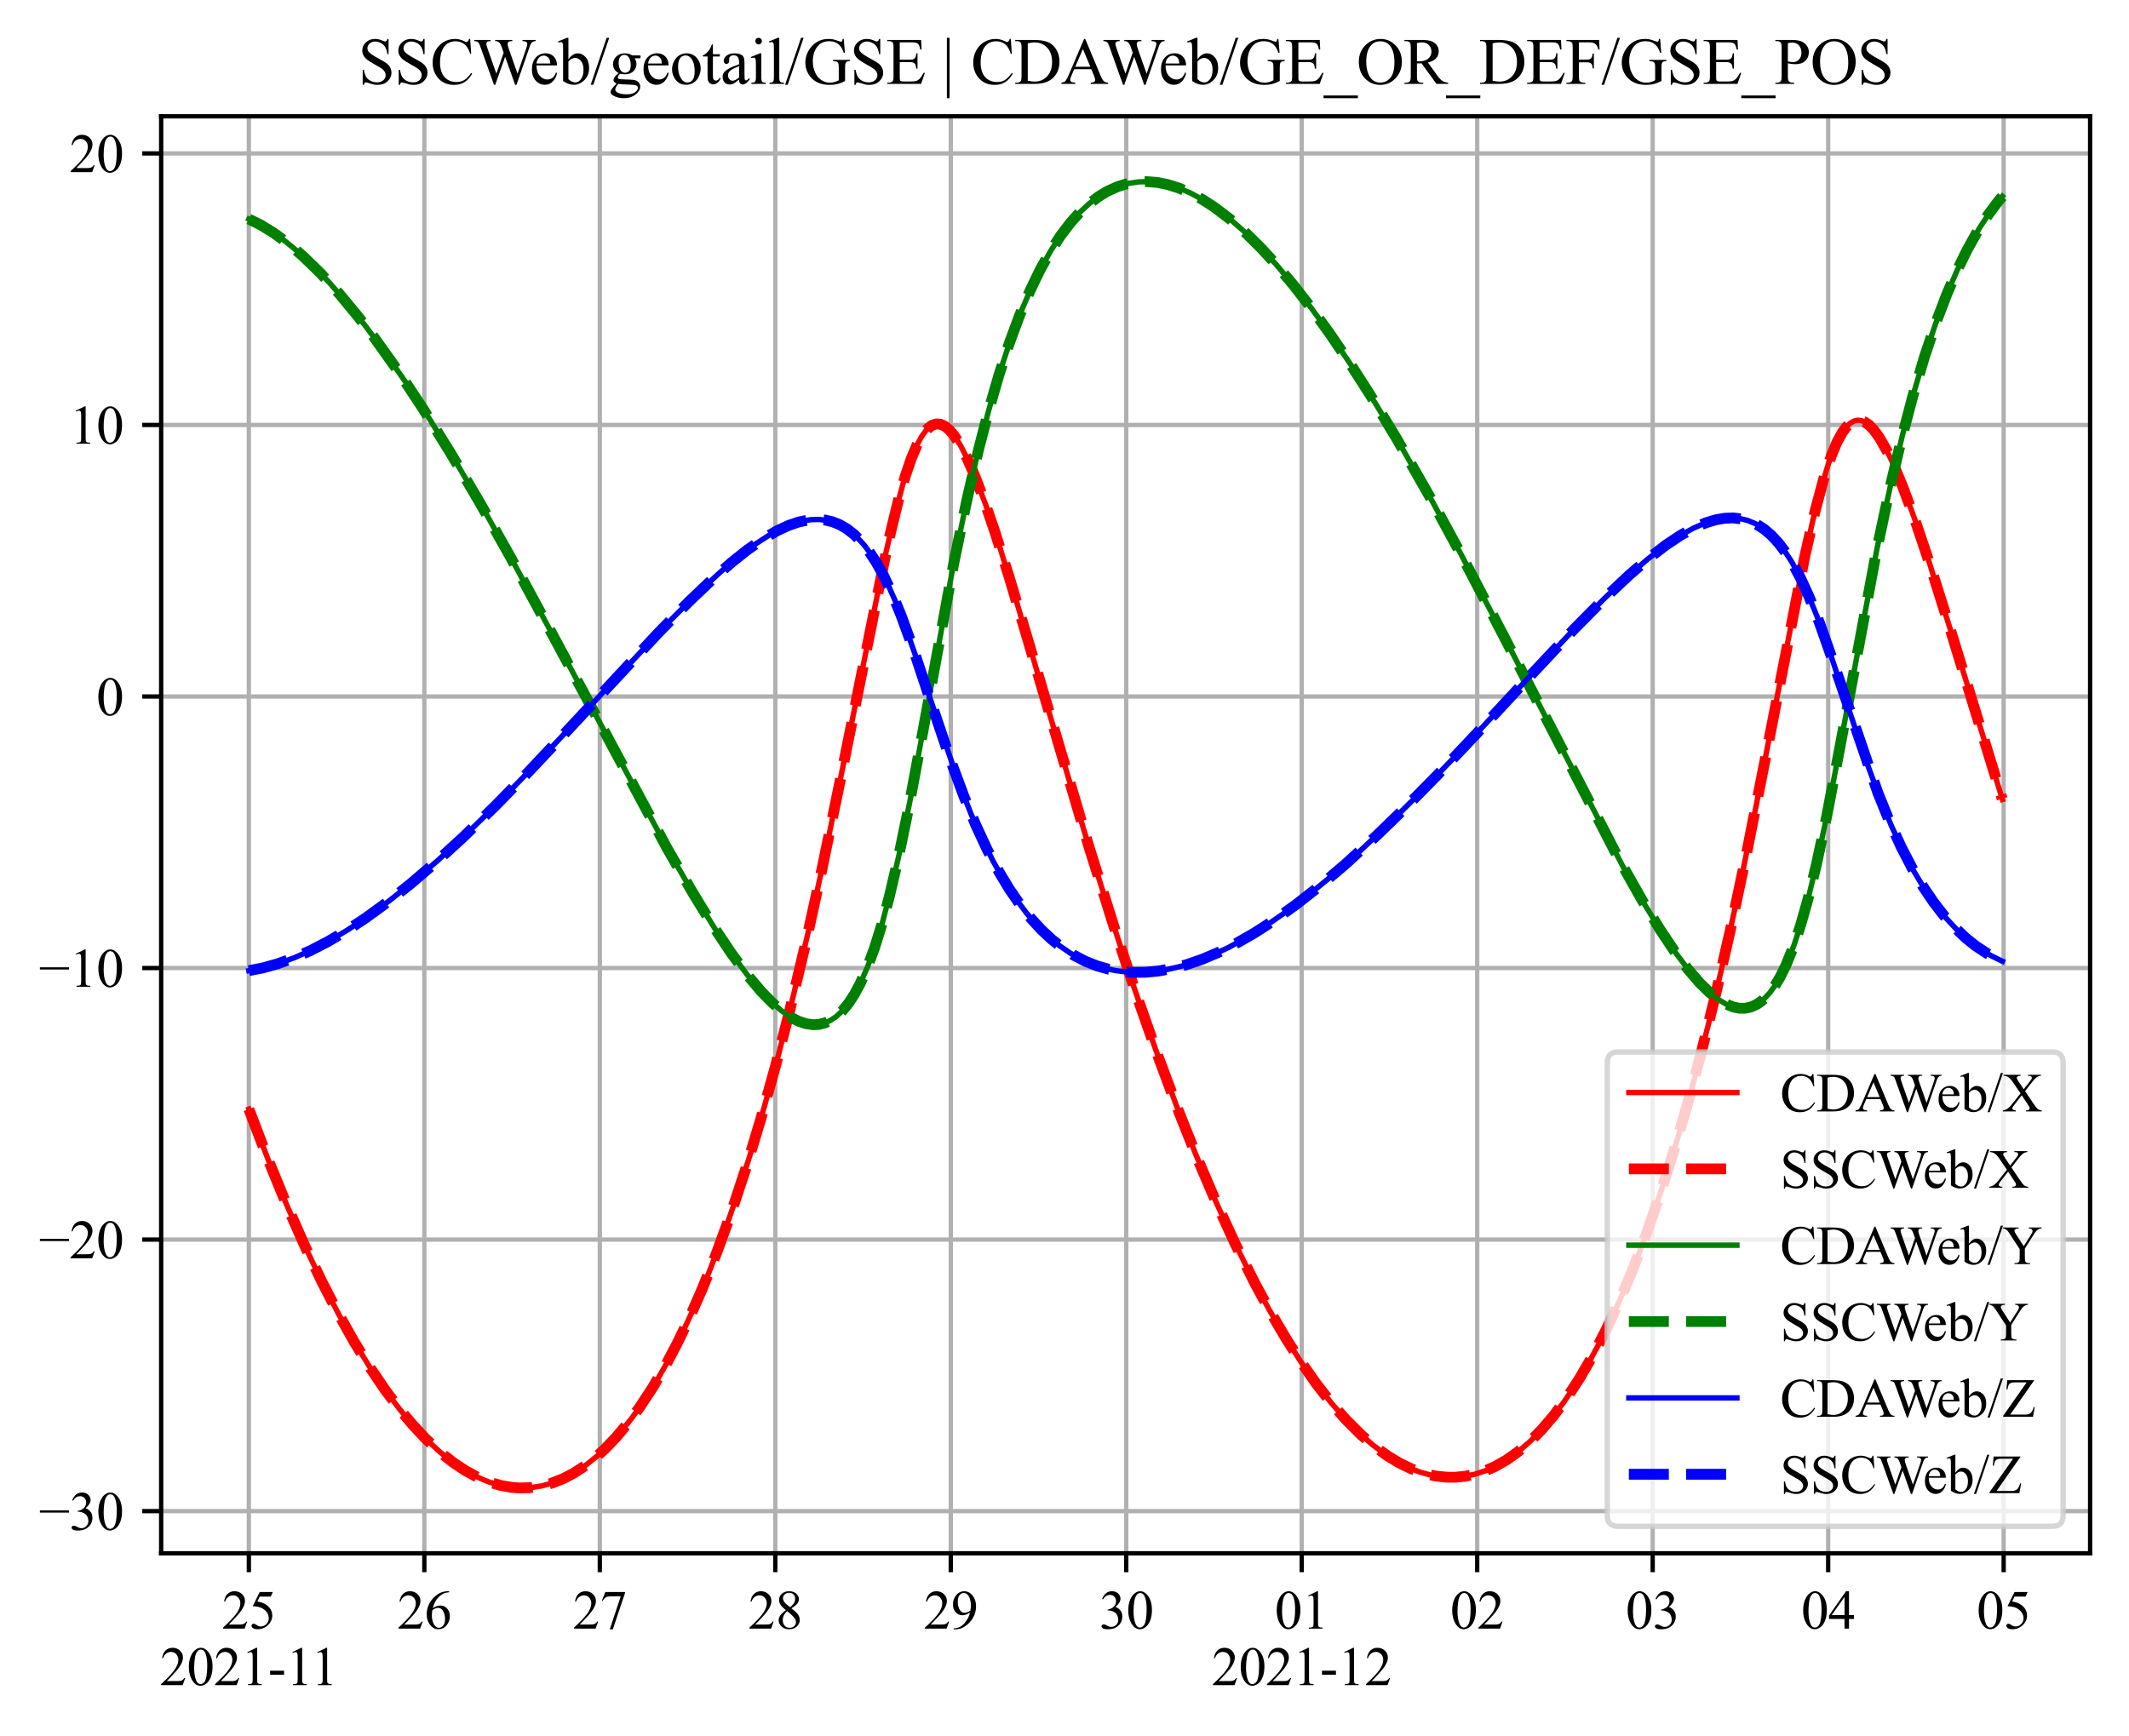 <?xml version="1.0" encoding="utf-8" standalone="no"?>
<!DOCTYPE svg PUBLIC "-//W3C//DTD SVG 1.1//EN"
  "http://www.w3.org/Graphics/SVG/1.1/DTD/svg11.dtd">
<svg xmlns:xlink="http://www.w3.org/1999/xlink" width="394.159pt" height="321.399pt" viewBox="0 0 394.159 321.399" xmlns="http://www.w3.org/2000/svg" version="1.1">
 <defs>
  <style type="text/css">*{stroke-linejoin: round; stroke-linecap: butt}</style>
 </defs>
 <g id="figure_1">
  <g id="patch_1">
   <path d="M 0 321.399 
L 394.159 321.399 
L 394.159 0 
L 0 0 
z
" style="fill: #ffffff"/>
  </g>
  <g id="axes_1">
   <g id="patch_2">
    <path d="M 29.839 287.644 
L 386.959 287.644 
L 386.959 21.532 
L 29.839 21.532 
z
" style="fill: #ffffff"/>
   </g>
   <g id="matplotlib.axis_1">
    <g id="xtick_1">
     <g id="line2d_1">
      <path d="M 46.072 287.644 
L 46.072 21.532 
" clip-path="url(#pe33ccfa444)" style="fill: none; stroke: #b0b0b0; stroke-width: 0.8; stroke-linecap: square"/>
     </g>
     <g id="line2d_2">
      <defs>
       <path id="m6d27efee2f" d="M 0 0 
L 0 3.5 
" style="stroke: #000000; stroke-width: 0.8"/>
      </defs>
      <g>
       <use xlink:href="#m6d27efee2f" x="46.072" y="287.644" style="stroke: #000000; stroke-width: 0.8"/>
      </g>
     </g>
     <g id="text_1">
      <!-- 25 -->
      <g transform="translate(41.072 301.588) scale(0.1 -0.1)">
       <defs>
        <path id="TimesNewRomanPSMT-32" d="M 2934 816 
L 2638 0 
L 138 0 
L 138 116 
Q 1241 1122 1691 1759 
Q 2141 2397 2141 2925 
Q 2141 3328 1894 3587 
Q 1647 3847 1303 3847 
Q 991 3847 742 3664 
Q 494 3481 375 3128 
L 259 3128 
Q 338 3706 661 4015 
Q 984 4325 1469 4325 
Q 1984 4325 2329 3994 
Q 2675 3663 2675 3213 
Q 2675 2891 2525 2569 
Q 2294 2063 1775 1497 
Q 997 647 803 472 
L 1909 472 
Q 2247 472 2383 497 
Q 2519 522 2628 598 
Q 2738 675 2819 816 
L 2934 816 
z
" transform="scale(0.016)"/>
        <path id="TimesNewRomanPSMT-35" d="M 2778 4238 
L 2534 3706 
L 1259 3706 
L 981 3138 
Q 1809 3016 2294 2522 
Q 2709 2097 2709 1522 
Q 2709 1188 2573 903 
Q 2438 619 2231 419 
Q 2025 219 1772 97 
Q 1413 -75 1034 -75 
Q 653 -75 479 54 
Q 306 184 306 341 
Q 306 428 378 495 
Q 450 563 559 563 
Q 641 563 702 538 
Q 763 513 909 409 
Q 1144 247 1384 247 
Q 1750 247 2026 523 
Q 2303 800 2303 1197 
Q 2303 1581 2056 1914 
Q 1809 2247 1375 2428 
Q 1034 2569 447 2591 
L 1259 4238 
L 2778 4238 
z
" transform="scale(0.016)"/>
       </defs>
       <use xlink:href="#TimesNewRomanPSMT-32"/>
       <use xlink:href="#TimesNewRomanPSMT-35" x="50"/>
      </g>
      <!-- 2021-11 -->
      <g transform="translate(29.594 312.06) scale(0.1 -0.1)">
       <defs>
        <path id="TimesNewRomanPSMT-30" d="M 231 2094 
Q 231 2819 450 3342 
Q 669 3866 1031 4122 
Q 1313 4325 1613 4325 
Q 2100 4325 2488 3828 
Q 2972 3213 2972 2159 
Q 2972 1422 2759 906 
Q 2547 391 2217 158 
Q 1888 -75 1581 -75 
Q 975 -75 572 641 
Q 231 1244 231 2094 
z
M 844 2016 
Q 844 1141 1059 588 
Q 1238 122 1591 122 
Q 1759 122 1940 273 
Q 2122 425 2216 781 
Q 2359 1319 2359 2297 
Q 2359 3022 2209 3506 
Q 2097 3866 1919 4016 
Q 1791 4119 1609 4119 
Q 1397 4119 1231 3928 
Q 1006 3669 925 3112 
Q 844 2556 844 2016 
z
" transform="scale(0.016)"/>
        <path id="TimesNewRomanPSMT-31" d="M 750 3822 
L 1781 4325 
L 1884 4325 
L 1884 747 
Q 1884 391 1914 303 
Q 1944 216 2037 169 
Q 2131 122 2419 116 
L 2419 0 
L 825 0 
L 825 116 
Q 1125 122 1212 167 
Q 1300 213 1334 289 
Q 1369 366 1369 747 
L 1369 3034 
Q 1369 3497 1338 3628 
Q 1316 3728 1258 3775 
Q 1200 3822 1119 3822 
Q 1003 3822 797 3725 
L 750 3822 
z
" transform="scale(0.016)"/>
        <path id="TimesNewRomanPSMT-2d" d="M 259 1672 
L 1875 1672 
L 1875 1200 
L 259 1200 
L 259 1672 
z
" transform="scale(0.016)"/>
       </defs>
       <use xlink:href="#TimesNewRomanPSMT-32"/>
       <use xlink:href="#TimesNewRomanPSMT-30" x="50"/>
       <use xlink:href="#TimesNewRomanPSMT-32" x="100"/>
       <use xlink:href="#TimesNewRomanPSMT-31" x="150"/>
       <use xlink:href="#TimesNewRomanPSMT-2d" x="200"/>
       <use xlink:href="#TimesNewRomanPSMT-31" x="233.301"/>
       <use xlink:href="#TimesNewRomanPSMT-31" x="279.551"/>
      </g>
     </g>
    </g>
    <g id="xtick_2">
     <g id="line2d_3">
      <path d="M 78.56 287.644 
L 78.56 21.532 
" clip-path="url(#pe33ccfa444)" style="fill: none; stroke: #b0b0b0; stroke-width: 0.8; stroke-linecap: square"/>
     </g>
     <g id="line2d_4">
      <g>
       <use xlink:href="#m6d27efee2f" x="78.56" y="287.644" style="stroke: #000000; stroke-width: 0.8"/>
      </g>
     </g>
     <g id="text_2">
      <!-- 26 -->
      <g transform="translate(73.56 301.588) scale(0.1 -0.1)">
       <defs>
        <path id="TimesNewRomanPSMT-36" d="M 2869 4325 
L 2869 4209 
Q 2456 4169 2195 4045 
Q 1934 3922 1679 3669 
Q 1425 3416 1258 3105 
Q 1091 2794 978 2366 
Q 1428 2675 1881 2675 
Q 2316 2675 2634 2325 
Q 2953 1975 2953 1425 
Q 2953 894 2631 456 
Q 2244 -75 1606 -75 
Q 1172 -75 869 213 
Q 275 772 275 1663 
Q 275 2231 503 2743 
Q 731 3256 1154 3653 
Q 1578 4050 1965 4187 
Q 2353 4325 2688 4325 
L 2869 4325 
z
M 925 2138 
Q 869 1716 869 1456 
Q 869 1156 980 804 
Q 1091 453 1309 247 
Q 1469 100 1697 100 
Q 1969 100 2183 356 
Q 2397 613 2397 1088 
Q 2397 1622 2184 2012 
Q 1972 2403 1581 2403 
Q 1463 2403 1327 2353 
Q 1191 2303 925 2138 
z
" transform="scale(0.016)"/>
       </defs>
       <use xlink:href="#TimesNewRomanPSMT-32"/>
       <use xlink:href="#TimesNewRomanPSMT-36" x="50"/>
      </g>
     </g>
    </g>
    <g id="xtick_3">
     <g id="line2d_5">
      <path d="M 111.048 287.644 
L 111.048 21.532 
" clip-path="url(#pe33ccfa444)" style="fill: none; stroke: #b0b0b0; stroke-width: 0.8; stroke-linecap: square"/>
     </g>
     <g id="line2d_6">
      <g>
       <use xlink:href="#m6d27efee2f" x="111.048" y="287.644" style="stroke: #000000; stroke-width: 0.8"/>
      </g>
     </g>
     <g id="text_3">
      <!-- 27 -->
      <g transform="translate(106.048 301.588) scale(0.1 -0.1)">
       <defs>
        <path id="TimesNewRomanPSMT-37" d="M 644 4238 
L 2916 4238 
L 2916 4119 
L 1503 -88 
L 1153 -88 
L 2419 3728 
L 1253 3728 
Q 900 3728 750 3644 
Q 488 3500 328 3200 
L 238 3234 
L 644 4238 
z
" transform="scale(0.016)"/>
       </defs>
       <use xlink:href="#TimesNewRomanPSMT-32"/>
       <use xlink:href="#TimesNewRomanPSMT-37" x="50"/>
      </g>
     </g>
    </g>
    <g id="xtick_4">
     <g id="line2d_7">
      <path d="M 143.536 287.644 
L 143.536 21.532 
" clip-path="url(#pe33ccfa444)" style="fill: none; stroke: #b0b0b0; stroke-width: 0.8; stroke-linecap: square"/>
     </g>
     <g id="line2d_8">
      <g>
       <use xlink:href="#m6d27efee2f" x="143.536" y="287.644" style="stroke: #000000; stroke-width: 0.8"/>
      </g>
     </g>
     <g id="text_4">
      <!-- 28 -->
      <g transform="translate(138.536 301.588) scale(0.1 -0.1)">
       <defs>
        <path id="TimesNewRomanPSMT-38" d="M 1228 2134 
Q 725 2547 579 2797 
Q 434 3047 434 3316 
Q 434 3728 753 4026 
Q 1072 4325 1600 4325 
Q 2113 4325 2425 4047 
Q 2738 3769 2738 3413 
Q 2738 3175 2569 2928 
Q 2400 2681 1866 2347 
Q 2416 1922 2594 1678 
Q 2831 1359 2831 1006 
Q 2831 559 2490 242 
Q 2150 -75 1597 -75 
Q 994 -75 656 303 
Q 388 606 388 966 
Q 388 1247 577 1523 
Q 766 1800 1228 2134 
z
M 1719 2469 
Q 2094 2806 2194 3001 
Q 2294 3197 2294 3444 
Q 2294 3772 2109 3958 
Q 1925 4144 1606 4144 
Q 1288 4144 1088 3959 
Q 888 3775 888 3528 
Q 888 3366 970 3203 
Q 1053 3041 1206 2894 
L 1719 2469 
z
M 1375 2016 
Q 1116 1797 991 1539 
Q 866 1281 866 981 
Q 866 578 1086 336 
Q 1306 94 1647 94 
Q 1984 94 2187 284 
Q 2391 475 2391 747 
Q 2391 972 2272 1150 
Q 2050 1481 1375 2016 
z
" transform="scale(0.016)"/>
       </defs>
       <use xlink:href="#TimesNewRomanPSMT-32"/>
       <use xlink:href="#TimesNewRomanPSMT-38" x="50"/>
      </g>
     </g>
    </g>
    <g id="xtick_5">
     <g id="line2d_9">
      <path d="M 176.024 287.644 
L 176.024 21.532 
" clip-path="url(#pe33ccfa444)" style="fill: none; stroke: #b0b0b0; stroke-width: 0.8; stroke-linecap: square"/>
     </g>
     <g id="line2d_10">
      <g>
       <use xlink:href="#m6d27efee2f" x="176.024" y="287.644" style="stroke: #000000; stroke-width: 0.8"/>
      </g>
     </g>
     <g id="text_5">
      <!-- 29 -->
      <g transform="translate(171.024 301.588) scale(0.1 -0.1)">
       <defs>
        <path id="TimesNewRomanPSMT-39" d="M 338 -88 
L 338 28 
Q 744 34 1094 217 
Q 1444 400 1770 856 
Q 2097 1313 2225 1859 
Q 1734 1544 1338 1544 
Q 891 1544 572 1889 
Q 253 2234 253 2806 
Q 253 3363 572 3797 
Q 956 4325 1575 4325 
Q 2097 4325 2469 3894 
Q 2925 3359 2925 2575 
Q 2925 1869 2578 1258 
Q 2231 647 1613 244 
Q 1109 -88 516 -88 
L 338 -88 
z
M 2275 2091 
Q 2331 2497 2331 2741 
Q 2331 3044 2228 3395 
Q 2125 3747 1936 3934 
Q 1747 4122 1506 4122 
Q 1228 4122 1018 3872 
Q 809 3622 809 3128 
Q 809 2469 1088 2097 
Q 1291 1828 1588 1828 
Q 1731 1828 1928 1897 
Q 2125 1966 2275 2091 
z
" transform="scale(0.016)"/>
       </defs>
       <use xlink:href="#TimesNewRomanPSMT-32"/>
       <use xlink:href="#TimesNewRomanPSMT-39" x="50"/>
      </g>
     </g>
    </g>
    <g id="xtick_6">
     <g id="line2d_11">
      <path d="M 208.512 287.644 
L 208.512 21.532 
" clip-path="url(#pe33ccfa444)" style="fill: none; stroke: #b0b0b0; stroke-width: 0.8; stroke-linecap: square"/>
     </g>
     <g id="line2d_12">
      <g>
       <use xlink:href="#m6d27efee2f" x="208.512" y="287.644" style="stroke: #000000; stroke-width: 0.8"/>
      </g>
     </g>
     <g id="text_6">
      <!-- 30 -->
      <g transform="translate(203.512 301.588) scale(0.1 -0.1)">
       <defs>
        <path id="TimesNewRomanPSMT-33" d="M 325 3431 
Q 506 3859 782 4092 
Q 1059 4325 1472 4325 
Q 1981 4325 2253 3994 
Q 2459 3747 2459 3466 
Q 2459 3003 1878 2509 
Q 2269 2356 2469 2072 
Q 2669 1788 2669 1403 
Q 2669 853 2319 450 
Q 1863 -75 997 -75 
Q 569 -75 414 31 
Q 259 138 259 259 
Q 259 350 332 419 
Q 406 488 509 488 
Q 588 488 669 463 
Q 722 447 909 348 
Q 1097 250 1169 231 
Q 1284 197 1416 197 
Q 1734 197 1970 444 
Q 2206 691 2206 1028 
Q 2206 1275 2097 1509 
Q 2016 1684 1919 1775 
Q 1784 1900 1550 2001 
Q 1316 2103 1072 2103 
L 972 2103 
L 972 2197 
Q 1219 2228 1467 2375 
Q 1716 2522 1828 2728 
Q 1941 2934 1941 3181 
Q 1941 3503 1739 3701 
Q 1538 3900 1238 3900 
Q 753 3900 428 3381 
L 325 3431 
z
" transform="scale(0.016)"/>
       </defs>
       <use xlink:href="#TimesNewRomanPSMT-33"/>
       <use xlink:href="#TimesNewRomanPSMT-30" x="50"/>
      </g>
     </g>
    </g>
    <g id="xtick_7">
     <g id="line2d_13">
      <path d="M 241 287.644 
L 241 21.532 
" clip-path="url(#pe33ccfa444)" style="fill: none; stroke: #b0b0b0; stroke-width: 0.8; stroke-linecap: square"/>
     </g>
     <g id="line2d_14">
      <g>
       <use xlink:href="#m6d27efee2f" x="241" y="287.644" style="stroke: #000000; stroke-width: 0.8"/>
      </g>
     </g>
     <g id="text_7">
      <!-- 01 -->
      <g transform="translate(236 301.588) scale(0.1 -0.1)">
       <use xlink:href="#TimesNewRomanPSMT-30"/>
       <use xlink:href="#TimesNewRomanPSMT-31" x="50"/>
      </g>
      <!-- 2021-12 -->
      <g transform="translate(224.335 312.06) scale(0.1 -0.1)">
       <use xlink:href="#TimesNewRomanPSMT-32"/>
       <use xlink:href="#TimesNewRomanPSMT-30" x="50"/>
       <use xlink:href="#TimesNewRomanPSMT-32" x="100"/>
       <use xlink:href="#TimesNewRomanPSMT-31" x="150"/>
       <use xlink:href="#TimesNewRomanPSMT-2d" x="200"/>
       <use xlink:href="#TimesNewRomanPSMT-31" x="233.301"/>
       <use xlink:href="#TimesNewRomanPSMT-32" x="283.301"/>
      </g>
     </g>
    </g>
    <g id="xtick_8">
     <g id="line2d_15">
      <path d="M 273.488 287.644 
L 273.488 21.532 
" clip-path="url(#pe33ccfa444)" style="fill: none; stroke: #b0b0b0; stroke-width: 0.8; stroke-linecap: square"/>
     </g>
     <g id="line2d_16">
      <g>
       <use xlink:href="#m6d27efee2f" x="273.488" y="287.644" style="stroke: #000000; stroke-width: 0.8"/>
      </g>
     </g>
     <g id="text_8">
      <!-- 02 -->
      <g transform="translate(268.488 301.588) scale(0.1 -0.1)">
       <use xlink:href="#TimesNewRomanPSMT-30"/>
       <use xlink:href="#TimesNewRomanPSMT-32" x="50"/>
      </g>
     </g>
    </g>
    <g id="xtick_9">
     <g id="line2d_17">
      <path d="M 305.976 287.644 
L 305.976 21.532 
" clip-path="url(#pe33ccfa444)" style="fill: none; stroke: #b0b0b0; stroke-width: 0.8; stroke-linecap: square"/>
     </g>
     <g id="line2d_18">
      <g>
       <use xlink:href="#m6d27efee2f" x="305.976" y="287.644" style="stroke: #000000; stroke-width: 0.8"/>
      </g>
     </g>
     <g id="text_9">
      <!-- 03 -->
      <g transform="translate(300.976 301.588) scale(0.1 -0.1)">
       <use xlink:href="#TimesNewRomanPSMT-30"/>
       <use xlink:href="#TimesNewRomanPSMT-33" x="50"/>
      </g>
     </g>
    </g>
    <g id="xtick_10">
     <g id="line2d_19">
      <path d="M 338.464 287.644 
L 338.464 21.532 
" clip-path="url(#pe33ccfa444)" style="fill: none; stroke: #b0b0b0; stroke-width: 0.8; stroke-linecap: square"/>
     </g>
     <g id="line2d_20">
      <g>
       <use xlink:href="#m6d27efee2f" x="338.464" y="287.644" style="stroke: #000000; stroke-width: 0.8"/>
      </g>
     </g>
     <g id="text_10">
      <!-- 04 -->
      <g transform="translate(333.464 301.588) scale(0.1 -0.1)">
       <defs>
        <path id="TimesNewRomanPSMT-34" d="M 2978 1563 
L 2978 1119 
L 2409 1119 
L 2409 0 
L 1894 0 
L 1894 1119 
L 100 1119 
L 100 1519 
L 2066 4325 
L 2409 4325 
L 2409 1563 
L 2978 1563 
z
M 1894 1563 
L 1894 3666 
L 406 1563 
L 1894 1563 
z
" transform="scale(0.016)"/>
       </defs>
       <use xlink:href="#TimesNewRomanPSMT-30"/>
       <use xlink:href="#TimesNewRomanPSMT-34" x="50"/>
      </g>
     </g>
    </g>
    <g id="xtick_11">
     <g id="line2d_21">
      <path d="M 370.952 287.644 
L 370.952 21.532 
" clip-path="url(#pe33ccfa444)" style="fill: none; stroke: #b0b0b0; stroke-width: 0.8; stroke-linecap: square"/>
     </g>
     <g id="line2d_22">
      <g>
       <use xlink:href="#m6d27efee2f" x="370.952" y="287.644" style="stroke: #000000; stroke-width: 0.8"/>
      </g>
     </g>
     <g id="text_11">
      <!-- 05 -->
      <g transform="translate(365.952 301.588) scale(0.1 -0.1)">
       <use xlink:href="#TimesNewRomanPSMT-30"/>
       <use xlink:href="#TimesNewRomanPSMT-35" x="50"/>
      </g>
     </g>
    </g>
   </g>
   <g id="matplotlib.axis_2">
    <g id="ytick_1">
     <g id="line2d_23">
      <path d="M 29.839 279.835 
L 386.959 279.835 
" clip-path="url(#pe33ccfa444)" style="fill: none; stroke: #b0b0b0; stroke-width: 0.8; stroke-linecap: square"/>
     </g>
     <g id="line2d_24">
      <defs>
       <path id="m4b2a072cf8" d="M 0 0 
L -3.5 0 
" style="stroke: #000000; stroke-width: 0.8"/>
      </defs>
      <g>
       <use xlink:href="#m4b2a072cf8" x="29.839" y="279.835" style="stroke: #000000; stroke-width: 0.8"/>
      </g>
     </g>
     <g id="text_12">
      <!-- −30 -->
      <g transform="translate(7.2 283.307) scale(0.1 -0.1)">
       <defs>
        <path id="TimesNewRomanPSMT-2212" d="M 3484 2000 
L 116 2000 
L 116 2256 
L 3484 2256 
L 3484 2000 
z
" transform="scale(0.016)"/>
       </defs>
       <use xlink:href="#TimesNewRomanPSMT-2212"/>
       <use xlink:href="#TimesNewRomanPSMT-33" x="56.396"/>
       <use xlink:href="#TimesNewRomanPSMT-30" x="106.396"/>
      </g>
     </g>
    </g>
    <g id="ytick_2">
     <g id="line2d_25">
      <path d="M 29.839 229.55 
L 386.959 229.55 
" clip-path="url(#pe33ccfa444)" style="fill: none; stroke: #b0b0b0; stroke-width: 0.8; stroke-linecap: square"/>
     </g>
     <g id="line2d_26">
      <g>
       <use xlink:href="#m4b2a072cf8" x="29.839" y="229.55" style="stroke: #000000; stroke-width: 0.8"/>
      </g>
     </g>
     <g id="text_13">
      <!-- −20 -->
      <g transform="translate(7.2 233.021) scale(0.1 -0.1)">
       <use xlink:href="#TimesNewRomanPSMT-2212"/>
       <use xlink:href="#TimesNewRomanPSMT-32" x="56.396"/>
       <use xlink:href="#TimesNewRomanPSMT-30" x="106.396"/>
      </g>
     </g>
    </g>
    <g id="ytick_3">
     <g id="line2d_27">
      <path d="M 29.839 179.264 
L 386.959 179.264 
" clip-path="url(#pe33ccfa444)" style="fill: none; stroke: #b0b0b0; stroke-width: 0.8; stroke-linecap: square"/>
     </g>
     <g id="line2d_28">
      <g>
       <use xlink:href="#m4b2a072cf8" x="29.839" y="179.264" style="stroke: #000000; stroke-width: 0.8"/>
      </g>
     </g>
     <g id="text_14">
      <!-- −10 -->
      <g transform="translate(7.2 182.736) scale(0.1 -0.1)">
       <use xlink:href="#TimesNewRomanPSMT-2212"/>
       <use xlink:href="#TimesNewRomanPSMT-31" x="56.396"/>
       <use xlink:href="#TimesNewRomanPSMT-30" x="106.396"/>
      </g>
     </g>
    </g>
    <g id="ytick_4">
     <g id="line2d_29">
      <path d="M 29.839 128.978 
L 386.959 128.978 
" clip-path="url(#pe33ccfa444)" style="fill: none; stroke: #b0b0b0; stroke-width: 0.8; stroke-linecap: square"/>
     </g>
     <g id="line2d_30">
      <g>
       <use xlink:href="#m4b2a072cf8" x="29.839" y="128.978" style="stroke: #000000; stroke-width: 0.8"/>
      </g>
     </g>
     <g id="text_15">
      <!-- 0 -->
      <g transform="translate(17.839 132.45) scale(0.1 -0.1)">
       <use xlink:href="#TimesNewRomanPSMT-30"/>
      </g>
     </g>
    </g>
    <g id="ytick_5">
     <g id="line2d_31">
      <path d="M 29.839 78.693 
L 386.959 78.693 
" clip-path="url(#pe33ccfa444)" style="fill: none; stroke: #b0b0b0; stroke-width: 0.8; stroke-linecap: square"/>
     </g>
     <g id="line2d_32">
      <g>
       <use xlink:href="#m4b2a072cf8" x="29.839" y="78.693" style="stroke: #000000; stroke-width: 0.8"/>
      </g>
     </g>
     <g id="text_16">
      <!-- 10 -->
      <g transform="translate(12.839 82.164) scale(0.1 -0.1)">
       <use xlink:href="#TimesNewRomanPSMT-31"/>
       <use xlink:href="#TimesNewRomanPSMT-30" x="50"/>
      </g>
     </g>
    </g>
    <g id="ytick_6">
     <g id="line2d_33">
      <path d="M 29.839 28.407 
L 386.959 28.407 
" clip-path="url(#pe33ccfa444)" style="fill: none; stroke: #b0b0b0; stroke-width: 0.8; stroke-linecap: square"/>
     </g>
     <g id="line2d_34">
      <g>
       <use xlink:href="#m4b2a072cf8" x="29.839" y="28.407" style="stroke: #000000; stroke-width: 0.8"/>
      </g>
     </g>
     <g id="text_17">
      <!-- 20 -->
      <g transform="translate(12.839 31.879) scale(0.1 -0.1)">
       <use xlink:href="#TimesNewRomanPSMT-32"/>
       <use xlink:href="#TimesNewRomanPSMT-30" x="50"/>
      </g>
     </g>
    </g>
   </g>
   <g id="line2d_35">
    <path d="M 46.072 205.385 
L 49.682 214.84 
L 53.066 223.098 
L 56.45 230.765 
L 59.608 237.387 
L 62.767 243.491 
L 65.7 248.694 
L 68.633 253.447 
L 71.34 257.434 
L 74.048 261.034 
L 76.529 263.993 
L 79.011 266.623 
L 81.493 268.921 
L 83.749 270.72 
L 86.005 272.241 
L 88.261 273.479 
L 90.292 274.349 
L 92.322 274.986 
L 94.353 275.386 
L 96.383 275.546 
L 98.414 275.462 
L 100.444 275.131 
L 102.475 274.548 
L 104.505 273.709 
L 106.536 272.608 
L 108.566 271.24 
L 110.597 269.6 
L 112.627 267.681 
L 114.658 265.476 
L 116.914 262.682 
L 119.17 259.514 
L 121.426 255.961 
L 123.682 252.01 
L 126.164 247.187 
L 128.645 241.844 
L 131.127 235.961 
L 133.609 229.512 
L 136.091 222.473 
L 138.798 214.091 
L 141.505 204.942 
L 144.213 194.994 
L 146.92 184.224 
L 149.853 171.619 
L 153.012 156.992 
L 156.621 139.15 
L 163.841 103.087 
L 165.646 95.292 
L 167.225 89.416 
L 168.579 85.27 
L 169.707 82.534 
L 170.609 80.846 
L 171.512 79.615 
L 172.188 78.989 
L 172.865 78.613 
L 173.542 78.479 
L 174.219 78.578 
L 174.896 78.897 
L 175.798 79.642 
L 176.701 80.723 
L 177.829 82.493 
L 179.182 85.149 
L 180.762 88.85 
L 182.567 93.698 
L 184.823 100.432 
L 187.981 110.654 
L 193.396 129.097 
L 200.841 154.294 
L 205.579 169.547 
L 209.866 182.616 
L 213.927 194.285 
L 217.762 204.63 
L 221.372 213.749 
L 224.981 222.255 
L 228.366 229.666 
L 231.75 236.525 
L 234.908 242.424 
L 237.841 247.463 
L 240.774 252.075 
L 243.707 256.257 
L 246.415 259.732 
L 249.122 262.832 
L 251.604 265.34 
L 254.085 267.525 
L 256.341 269.228 
L 258.598 270.657 
L 260.854 271.808 
L 262.884 272.602 
L 264.915 273.163 
L 266.945 273.488 
L 268.976 273.573 
L 271.006 273.412 
L 273.037 273.002 
L 275.067 272.336 
L 277.098 271.41 
L 279.128 270.216 
L 281.159 268.748 
L 283.189 266.999 
L 285.22 264.961 
L 287.25 262.626 
L 289.506 259.672 
L 291.762 256.325 
L 294.019 252.572 
L 296.275 248.396 
L 298.531 243.78 
L 301.012 238.172 
L 303.494 231.981 
L 305.976 225.18 
L 308.458 217.736 
L 310.939 209.62 
L 313.647 199.962 
L 316.354 189.429 
L 319.061 178 
L 321.994 164.609 
L 325.153 149.105 
L 329.665 125.638 
L 333.5 106.044 
L 335.531 96.763 
L 337.11 90.512 
L 338.464 86.03 
L 339.592 83.004 
L 340.72 80.668 
L 341.622 79.306 
L 342.525 78.39 
L 343.202 77.987 
L 343.879 77.817 
L 344.555 77.871 
L 345.232 78.134 
L 346.135 78.791 
L 347.037 79.766 
L 348.165 81.383 
L 349.293 83.386 
L 350.647 86.221 
L 352.452 90.593 
L 354.482 96.123 
L 357.19 104.189 
L 361.025 116.391 
L 370.726 148.056 
L 370.726 148.056 
" clip-path="url(#pe33ccfa444)" style="fill: none; stroke: #ff0000; stroke-linecap: square"/>
   </g>
   <g id="line2d_36">
    <path d="M 46.072 205.386 
L 49.591 214.613 
L 53.111 223.207 
L 56.36 230.569 
L 59.608 237.388 
L 62.587 243.155 
L 65.565 248.468 
L 68.543 253.308 
L 71.25 257.307 
L 73.957 260.919 
L 76.394 263.838 
L 78.831 266.447 
L 81.538 268.962 
L 83.974 270.888 
L 86.14 272.322 
L 88.306 273.503 
L 90.472 274.414 
L 92.638 275.063 
L 94.533 275.408 
L 96.157 275.543 
L 98.053 275.494 
L 100.218 275.182 
L 102.114 274.67 
L 104.279 273.813 
L 106.175 272.824 
L 108.07 271.601 
L 109.965 270.139 
L 111.86 268.438 
L 114.026 266.19 
L 116.192 263.614 
L 118.358 260.699 
L 120.794 256.998 
L 123.231 252.83 
L 125.397 248.729 
L 127.563 244.242 
L 129.999 238.702 
L 132.706 231.926 
L 135.414 224.454 
L 138.121 216.257 
L 140.829 207.302 
L 143.536 197.557 
L 146.243 186.993 
L 149.221 174.414 
L 152.199 160.85 
L 155.719 143.699 
L 164.382 100.649 
L 166.277 92.821 
L 167.631 88.08 
L 168.714 84.909 
L 169.797 82.348 
L 170.88 80.431 
L 171.692 79.425 
L 172.504 78.786 
L 173.317 78.498 
L 174.129 78.555 
L 174.941 78.928 
L 175.753 79.599 
L 176.565 80.544 
L 177.648 82.183 
L 179.002 84.767 
L 180.356 87.845 
L 181.98 92.063 
L 184.146 98.35 
L 186.853 106.928 
L 191.185 121.508 
L 201.473 156.372 
L 206.346 171.94 
L 210.678 185.008 
L 214.468 195.788 
L 218.258 205.922 
L 221.778 214.738 
L 225.297 222.972 
L 228.817 230.616 
L 232.336 237.659 
L 235.314 243.15 
L 238.022 247.757 
L 240.729 252.012 
L 243.707 256.258 
L 246.415 259.733 
L 249.122 262.835 
L 252.1 265.803 
L 254.537 267.888 
L 256.973 269.658 
L 259.139 270.96 
L 261.305 272.003 
L 263.471 272.788 
L 265.637 273.307 
L 267.802 273.551 
L 269.427 273.56 
L 271.322 273.367 
L 273.217 272.952 
L 274.842 272.424 
L 276.737 271.597 
L 278.903 270.365 
L 281.068 268.822 
L 283.234 266.956 
L 285.4 264.767 
L 287.566 262.237 
L 290.003 258.968 
L 292.439 255.242 
L 294.876 251.034 
L 297.312 246.328 
L 299.749 241.096 
L 302.186 235.32 
L 304.893 228.224 
L 307.33 221.199 
L 309.766 213.541 
L 312.203 205.217 
L 314.91 195.155 
L 317.617 184.205 
L 320.325 172.355 
L 323.303 158.31 
L 326.822 140.536 
L 334.132 103.035 
L 336.027 94.693 
L 337.652 88.616 
L 339.005 84.496 
L 340.088 81.892 
L 341.171 79.931 
L 341.983 78.89 
L 342.796 78.202 
L 343.608 77.86 
L 344.42 77.846 
L 345.232 78.135 
L 346.044 78.714 
L 346.857 79.549 
L 347.94 81.028 
L 349.293 83.388 
L 350.647 86.223 
L 352.271 90.132 
L 354.437 95.997 
L 357.145 104.053 
L 360.935 116.101 
L 370.681 147.914 
L 370.681 147.914 
" clip-path="url(#pe33ccfa444)" style="fill: none; stroke-dasharray: 7.4,3.2; stroke-dashoffset: 0; stroke: #ff0000; stroke-width: 2"/>
   </g>
   <g id="line2d_37">
    <path d="M 46.072 40.566 
L 48.102 41.561 
L 50.358 42.918 
L 52.84 44.695 
L 55.322 46.746 
L 58.029 49.273 
L 60.962 52.323 
L 64.121 55.939 
L 67.505 60.161 
L 71.115 65.022 
L 75.176 70.888 
L 79.462 77.481 
L 84.2 85.188 
L 89.389 94.057 
L 95.481 104.928 
L 102.926 118.696 
L 123.908 157.798 
L 128.645 165.987 
L 132.481 172.179 
L 135.639 176.875 
L 138.347 180.524 
L 140.829 183.489 
L 142.859 185.586 
L 144.664 187.158 
L 146.243 188.271 
L 147.822 189.103 
L 149.176 189.562 
L 150.304 189.745 
L 151.432 189.726 
L 152.56 189.485 
L 153.688 188.999 
L 154.816 188.244 
L 155.944 187.194 
L 157.073 185.819 
L 158.201 184.089 
L 159.329 181.975 
L 160.682 178.889 
L 162.036 175.159 
L 163.39 170.751 
L 164.969 164.737 
L 166.548 157.818 
L 168.579 147.775 
L 171.286 133.066 
L 176.249 105.994 
L 178.731 93.858 
L 180.987 83.994 
L 183.018 76.097 
L 185.048 69.095 
L 187.079 62.932 
L 189.109 57.54 
L 190.914 53.343 
L 192.719 49.659 
L 194.524 46.448 
L 196.329 43.672 
L 198.134 41.298 
L 199.939 39.293 
L 201.744 37.632 
L 203.548 36.289 
L 205.353 35.242 
L 207.158 34.47 
L 208.963 33.957 
L 210.768 33.684 
L 212.573 33.637 
L 214.378 33.803 
L 216.408 34.229 
L 218.439 34.892 
L 220.469 35.777 
L 222.725 37.007 
L 225.207 38.638 
L 227.689 40.542 
L 230.396 42.909 
L 233.329 45.791 
L 236.262 48.98 
L 239.421 52.732 
L 242.805 57.09 
L 246.415 62.092 
L 250.476 68.118 
L 254.762 74.891 
L 259.5 82.815 
L 264.689 91.952 
L 270.555 102.76 
L 277.549 116.147 
L 300.336 160.215 
L 304.397 167.339 
L 307.555 172.474 
L 310.263 176.491 
L 312.744 179.775 
L 314.775 182.11 
L 316.58 183.864 
L 318.159 185.106 
L 319.513 185.92 
L 320.866 186.471 
L 321.994 186.703 
L 323.122 186.705 
L 324.25 186.451 
L 325.378 185.915 
L 326.507 185.066 
L 327.635 183.872 
L 328.763 182.301 
L 329.891 180.319 
L 331.019 177.892 
L 332.147 174.994 
L 333.5 170.865 
L 334.854 166.011 
L 336.433 159.461 
L 338.238 150.937 
L 340.494 139.141 
L 347.488 101.682 
L 349.97 90.038 
L 352.226 80.556 
L 354.257 72.922 
L 356.287 66.101 
L 358.318 60.04 
L 360.348 54.683 
L 362.379 49.973 
L 364.409 45.857 
L 366.44 42.286 
L 368.245 39.535 
L 370.05 37.151 
L 370.726 36.346 
L 370.726 36.346 
" clip-path="url(#pe33ccfa444)" style="fill: none; stroke: #008000; stroke-linecap: square"/>
   </g>
   <g id="line2d_38">
    <path d="M 46.072 40.57 
L 48.238 41.637 
L 50.674 43.129 
L 53.382 45.12 
L 56.089 47.435 
L 59.338 50.596 
L 62.857 54.455 
L 66.377 58.72 
L 69.355 62.609 
L 73.687 68.692 
L 78.289 75.643 
L 83.433 83.918 
L 88.848 93.12 
L 94.533 103.21 
L 103.197 119.206 
L 123.502 157.079 
L 128.375 165.536 
L 132.165 171.689 
L 135.414 176.557 
L 138.392 180.582 
L 140.829 183.49 
L 142.994 185.716 
L 144.89 187.334 
L 146.514 188.435 
L 147.868 189.123 
L 149.221 189.573 
L 150.575 189.76 
L 151.658 189.697 
L 152.741 189.424 
L 153.824 188.922 
L 154.907 188.171 
L 155.99 187.144 
L 157.073 185.819 
L 158.155 184.164 
L 159.238 182.157 
L 160.592 179.112 
L 161.946 175.426 
L 163.299 171.064 
L 164.653 166.011 
L 166.277 159.062 
L 168.173 149.869 
L 170.609 136.825 
L 176.565 104.381 
L 179.002 92.614 
L 181.168 83.255 
L 183.063 75.932 
L 184.958 69.389 
L 186.853 63.576 
L 188.748 58.446 
L 190.643 53.94 
L 192.539 50.006 
L 194.434 46.599 
L 196.329 43.672 
L 198.224 41.193 
L 199.848 39.386 
L 201.473 37.863 
L 203.368 36.414 
L 204.992 35.428 
L 206.887 34.57 
L 208.512 34.061 
L 210.407 33.721 
L 212.302 33.633 
L 214.197 33.778 
L 216.092 34.146 
L 218.258 34.824 
L 220.424 35.759 
L 222.59 36.929 
L 224.756 38.32 
L 227.734 40.579 
L 230.712 43.209 
L 233.419 45.891 
L 236.127 48.827 
L 239.375 52.681 
L 242.624 56.853 
L 246.144 61.706 
L 249.934 67.297 
L 253.724 73.216 
L 258.598 81.275 
L 264.554 91.712 
L 270.781 103.188 
L 278.361 117.732 
L 299.749 159.152 
L 304.081 166.808 
L 307.33 172.124 
L 310.037 176.175 
L 312.474 179.441 
L 314.639 181.967 
L 316.535 183.825 
L 318.159 185.108 
L 319.513 185.922 
L 320.866 186.472 
L 321.949 186.698 
L 323.032 186.714 
L 324.115 186.496 
L 325.198 186.021 
L 326.281 185.263 
L 327.364 184.191 
L 328.447 182.779 
L 329.53 180.998 
L 330.613 178.817 
L 331.966 175.489 
L 333.32 171.455 
L 334.674 166.697 
L 336.298 160.055 
L 338.193 151.159 
L 340.63 138.404 
L 347.398 102.128 
L 349.835 90.64 
L 352.001 81.456 
L 354.166 73.244 
L 356.332 65.958 
L 358.498 59.536 
L 360.393 54.572 
L 362.288 50.17 
L 364.184 46.287 
L 366.079 42.884 
L 367.974 39.922 
L 369.869 37.376 
L 370.681 36.402 
L 370.681 36.402 
" clip-path="url(#pe33ccfa444)" style="fill: none; stroke-dasharray: 7.4,3.2; stroke-dashoffset: 0; stroke: #008000; stroke-width: 2"/>
   </g>
   <g id="line2d_39">
    <path d="M 46.072 179.751 
L 48.779 179.214 
L 51.486 178.449 
L 54.419 177.384 
L 57.578 175.986 
L 60.962 174.223 
L 64.346 172.212 
L 67.956 169.818 
L 72.017 166.848 
L 76.304 163.427 
L 81.042 159.347 
L 86.231 154.565 
L 91.871 149.055 
L 98.414 142.344 
L 106.987 133.201 
L 123.682 115.319 
L 129.097 109.899 
L 133.383 105.923 
L 136.768 103.065 
L 139.7 100.857 
L 142.408 99.099 
L 144.664 97.888 
L 146.694 97.037 
L 148.499 96.504 
L 150.079 96.24 
L 151.658 96.191 
L 153.237 96.389 
L 154.591 96.782 
L 155.944 97.407 
L 157.298 98.291 
L 158.652 99.462 
L 160.005 100.95 
L 161.359 102.781 
L 162.713 104.978 
L 164.292 108.021 
L 165.871 111.577 
L 167.676 116.213 
L 169.932 122.669 
L 177.603 145.237 
L 179.859 150.927 
L 181.89 155.508 
L 183.92 159.581 
L 185.951 163.17 
L 187.981 166.311 
L 190.012 169.038 
L 192.042 171.389 
L 194.073 173.395 
L 196.103 175.087 
L 198.134 176.492 
L 200.164 177.634 
L 202.195 178.536 
L 204.225 179.215 
L 206.481 179.731 
L 208.737 180.015 
L 210.994 180.085 
L 213.475 179.936 
L 215.957 179.567 
L 218.664 178.935 
L 221.372 178.083 
L 224.305 176.931 
L 227.463 175.447 
L 230.847 173.602 
L 234.457 171.369 
L 238.293 168.726 
L 242.354 165.654 
L 246.866 161.948 
L 251.604 157.765 
L 256.793 152.89 
L 262.659 147.073 
L 269.653 139.812 
L 279.805 128.909 
L 291.311 116.613 
L 296.951 110.899 
L 301.464 106.636 
L 305.073 103.517 
L 308.232 101.073 
L 310.939 99.251 
L 313.421 97.855 
L 315.452 96.95 
L 317.256 96.358 
L 319.061 95.999 
L 320.641 95.905 
L 322.22 96.048 
L 323.574 96.385 
L 324.927 96.944 
L 326.281 97.75 
L 327.635 98.833 
L 328.988 100.22 
L 330.342 101.939 
L 331.696 104.015 
L 333.049 106.466 
L 334.629 109.806 
L 336.433 114.225 
L 338.464 119.842 
L 341.622 129.361 
L 345.458 140.811 
L 347.94 147.529 
L 350.196 152.989 
L 352.226 157.352 
L 354.257 161.21 
L 356.287 164.593 
L 358.318 167.537 
L 360.348 170.08 
L 362.379 172.256 
L 364.409 174.099 
L 366.44 175.637 
L 368.47 176.898 
L 370.501 177.904 
L 370.726 178.001 
L 370.726 178.001 
" clip-path="url(#pe33ccfa444)" style="fill: none; stroke: #0000ff; stroke-linecap: square"/>
   </g>
   <g id="line2d_40">
    <path d="M 46.072 179.75 
L 48.779 179.214 
L 51.486 178.448 
L 54.194 177.474 
L 57.443 176.05 
L 60.691 174.374 
L 64.211 172.296 
L 67.73 169.975 
L 72.062 166.812 
L 76.123 163.576 
L 80.726 159.627 
L 85.87 154.908 
L 91.826 149.101 
L 97.782 143.003 
L 105.633 134.663 
L 121.877 117.194 
L 127.563 111.399 
L 131.894 107.264 
L 135.414 104.174 
L 138.392 101.807 
L 141.37 99.737 
L 143.807 98.318 
L 145.972 97.311 
L 147.868 96.665 
L 149.763 96.277 
L 151.387 96.183 
L 152.741 96.299 
L 154.094 96.613 
L 155.448 97.15 
L 156.802 97.936 
L 158.155 98.998 
L 159.509 100.366 
L 160.863 102.069 
L 162.216 104.129 
L 163.57 106.566 
L 165.195 109.992 
L 166.819 113.941 
L 168.985 119.888 
L 172.234 129.643 
L 176.024 140.901 
L 178.46 147.471 
L 180.626 152.717 
L 182.792 157.379 
L 184.958 161.473 
L 186.853 164.62 
L 189.019 167.754 
L 190.914 170.127 
L 192.809 172.185 
L 194.704 173.953 
L 196.6 175.455 
L 198.765 176.874 
L 200.931 178.002 
L 203.097 178.864 
L 205.263 179.482 
L 207.429 179.877 
L 209.595 180.066 
L 212.031 180.051 
L 214.468 179.814 
L 216.905 179.372 
L 219.612 178.661 
L 222.59 177.632 
L 225.568 176.367 
L 228.817 174.74 
L 232.336 172.713 
L 235.856 170.436 
L 239.917 167.529 
L 244.249 164.134 
L 249.122 159.993 
L 254.807 154.788 
L 259.951 149.793 
L 266.178 143.455 
L 273.217 136.014 
L 282.151 126.373 
L 291.356 116.565 
L 297.312 110.547 
L 301.644 106.474 
L 305.434 103.224 
L 308.413 100.943 
L 311.12 99.14 
L 313.556 97.788 
L 315.722 96.847 
L 317.617 96.266 
L 319.242 95.977 
L 320.866 95.91 
L 322.491 96.099 
L 323.844 96.478 
L 325.198 97.084 
L 326.552 97.944 
L 327.905 99.085 
L 329.259 100.537 
L 330.613 102.325 
L 331.966 104.476 
L 333.32 107.003 
L 334.944 110.535 
L 336.84 115.3 
L 339.005 121.428 
L 347.669 146.83 
L 349.835 152.158 
L 352.001 156.893 
L 354.166 161.049 
L 356.062 164.239 
L 357.957 167.043 
L 359.852 169.493 
L 361.747 171.616 
L 363.913 173.677 
L 365.808 175.19 
L 367.974 176.614 
L 370.14 177.743 
L 370.681 177.982 
L 370.681 177.982 
" clip-path="url(#pe33ccfa444)" style="fill: none; stroke-dasharray: 7.4,3.2; stroke-dashoffset: 0; stroke: #0000ff; stroke-width: 2"/>
   </g>
   <g id="patch_3">
    <path d="M 29.839 287.644 
L 29.839 21.532 
" style="fill: none; stroke: #000000; stroke-width: 0.8; stroke-linejoin: miter; stroke-linecap: square"/>
   </g>
   <g id="patch_4">
    <path d="M 386.959 287.644 
L 386.959 21.532 
" style="fill: none; stroke: #000000; stroke-width: 0.8; stroke-linejoin: miter; stroke-linecap: square"/>
   </g>
   <g id="patch_5">
    <path d="M 29.839 287.644 
L 386.959 287.644 
" style="fill: none; stroke: #000000; stroke-width: 0.8; stroke-linejoin: miter; stroke-linecap: square"/>
   </g>
   <g id="patch_6">
    <path d="M 29.839 21.532 
L 386.959 21.532 
" style="fill: none; stroke: #000000; stroke-width: 0.8; stroke-linejoin: miter; stroke-linecap: square"/>
   </g>
   <g id="text_18">
    <!-- SSCWeb/geotail/GSE | CDAWeb/GE_OR_DEF/GSE_POS -->
    <g transform="translate(66.303 15.533) scale(0.12 -0.12)">
     <defs>
      <path id="TimesNewRomanPSMT-53" d="M 2934 4334 
L 2934 2869 
L 2819 2869 
Q 2763 3291 2617 3541 
Q 2472 3791 2203 3937 
Q 1934 4084 1647 4084 
Q 1322 4084 1109 3886 
Q 897 3688 897 3434 
Q 897 3241 1031 3081 
Q 1225 2847 1953 2456 
Q 2547 2138 2764 1967 
Q 2981 1797 3098 1565 
Q 3216 1334 3216 1081 
Q 3216 600 2842 251 
Q 2469 -97 1881 -97 
Q 1697 -97 1534 -69 
Q 1438 -53 1133 45 
Q 828 144 747 144 
Q 669 144 623 97 
Q 578 50 556 -97 
L 441 -97 
L 441 1356 
L 556 1356 
Q 638 900 775 673 
Q 913 447 1195 297 
Q 1478 147 1816 147 
Q 2206 147 2432 353 
Q 2659 559 2659 841 
Q 2659 997 2573 1156 
Q 2488 1316 2306 1453 
Q 2184 1547 1640 1851 
Q 1097 2156 867 2337 
Q 638 2519 519 2737 
Q 400 2956 400 3219 
Q 400 3675 750 4004 
Q 1100 4334 1641 4334 
Q 1978 4334 2356 4169 
Q 2531 4091 2603 4091 
Q 2684 4091 2736 4139 
Q 2788 4188 2819 4334 
L 2934 4334 
z
" transform="scale(0.016)"/>
      <path id="TimesNewRomanPSMT-43" d="M 3853 4334 
L 3950 2894 
L 3853 2894 
Q 3659 3541 3300 3825 
Q 2941 4109 2438 4109 
Q 2016 4109 1675 3895 
Q 1334 3681 1139 3212 
Q 944 2744 944 2047 
Q 944 1472 1128 1050 
Q 1313 628 1683 403 
Q 2053 178 2528 178 
Q 2941 178 3256 354 
Q 3572 531 3950 1056 
L 4047 994 
Q 3728 428 3303 165 
Q 2878 -97 2294 -97 
Q 1241 -97 663 684 
Q 231 1266 231 2053 
Q 231 2688 515 3219 
Q 800 3750 1298 4042 
Q 1797 4334 2388 4334 
Q 2847 4334 3294 4109 
Q 3425 4041 3481 4041 
Q 3566 4041 3628 4100 
Q 3709 4184 3744 4334 
L 3853 4334 
z
" transform="scale(0.016)"/>
      <path id="TimesNewRomanPSMT-57" d="M 5991 4238 
L 5991 4122 
Q 5825 4122 5722 4062 
Q 5619 4003 5525 3841 
Q 5463 3731 5328 3319 
L 4147 -97 
L 4022 -97 
L 3056 2613 
L 2097 -97 
L 1984 -97 
L 725 3422 
Q 584 3816 547 3888 
Q 484 4006 376 4064 
Q 269 4122 84 4122 
L 84 4238 
L 1653 4238 
L 1653 4122 
L 1578 4122 
Q 1413 4122 1325 4047 
Q 1238 3972 1238 3866 
Q 1238 3756 1375 3363 
L 2209 984 
L 2913 3006 
L 2788 3363 
L 2688 3647 
Q 2622 3803 2541 3922 
Q 2500 3981 2441 4022 
Q 2363 4078 2284 4103 
Q 2225 4122 2097 4122 
L 2097 4238 
L 3747 4238 
L 3747 4122 
L 3634 4122 
Q 3459 4122 3378 4047 
Q 3297 3972 3297 3844 
Q 3297 3684 3438 3288 
L 4250 984 
L 5056 3319 
Q 5194 3706 5194 3856 
Q 5194 3928 5148 3990 
Q 5103 4053 5034 4078 
Q 4916 4122 4725 4122 
L 4725 4238 
L 5991 4238 
z
" transform="scale(0.016)"/>
      <path id="TimesNewRomanPSMT-65" d="M 681 1784 
Q 678 1147 991 784 
Q 1303 422 1725 422 
Q 2006 422 2214 576 
Q 2422 731 2563 1106 
L 2659 1044 
Q 2594 616 2278 264 
Q 1963 -88 1488 -88 
Q 972 -88 605 314 
Q 238 716 238 1394 
Q 238 2128 614 2539 
Q 991 2950 1559 2950 
Q 2041 2950 2350 2633 
Q 2659 2316 2659 1784 
L 681 1784 
z
M 681 1966 
L 2006 1966 
Q 1991 2241 1941 2353 
Q 1863 2528 1708 2628 
Q 1553 2728 1384 2728 
Q 1125 2728 920 2526 
Q 716 2325 681 1966 
z
" transform="scale(0.016)"/>
      <path id="TimesNewRomanPSMT-62" d="M 984 2369 
Q 1400 2947 1881 2947 
Q 2322 2947 2650 2570 
Q 2978 2194 2978 1541 
Q 2978 778 2472 313 
Q 2038 -88 1503 -88 
Q 1253 -88 995 3 
Q 738 94 469 275 
L 469 3241 
Q 469 3728 445 3840 
Q 422 3953 372 3993 
Q 322 4034 247 4034 
Q 159 4034 28 3984 
L -16 4094 
L 844 4444 
L 984 4444 
L 984 2369 
z
M 984 2169 
L 984 456 
Q 1144 300 1314 220 
Q 1484 141 1663 141 
Q 1947 141 2192 453 
Q 2438 766 2438 1363 
Q 2438 1913 2192 2208 
Q 1947 2503 1634 2503 
Q 1469 2503 1303 2419 
Q 1178 2356 984 2169 
z
" transform="scale(0.016)"/>
      <path id="TimesNewRomanPSMT-2f" d="M 1794 4444 
L 259 -88 
L 9 -88 
L 1544 4444 
L 1794 4444 
z
" transform="scale(0.016)"/>
      <path id="TimesNewRomanPSMT-67" d="M 966 1044 
Q 703 1172 562 1401 
Q 422 1631 422 1909 
Q 422 2334 742 2640 
Q 1063 2947 1563 2947 
Q 1972 2947 2272 2747 
L 2878 2747 
Q 3013 2747 3034 2739 
Q 3056 2731 3066 2713 
Q 3084 2684 3084 2613 
Q 3084 2531 3069 2500 
Q 3059 2484 3036 2475 
Q 3013 2466 2878 2466 
L 2506 2466 
Q 2681 2241 2681 1891 
Q 2681 1491 2375 1206 
Q 2069 922 1553 922 
Q 1341 922 1119 984 
Q 981 866 932 777 
Q 884 688 884 625 
Q 884 572 936 522 
Q 988 472 1138 450 
Q 1225 438 1575 428 
Q 2219 413 2409 384 
Q 2700 344 2873 169 
Q 3047 -6 3047 -263 
Q 3047 -616 2716 -925 
Q 2228 -1381 1444 -1381 
Q 841 -1381 425 -1109 
Q 191 -953 191 -784 
Q 191 -709 225 -634 
Q 278 -519 444 -313 
Q 466 -284 763 25 
Q 600 122 533 198 
Q 466 275 466 372 
Q 466 481 555 628 
Q 644 775 966 1044 
z
M 1509 2797 
Q 1278 2797 1122 2612 
Q 966 2428 966 2047 
Q 966 1553 1178 1281 
Q 1341 1075 1591 1075 
Q 1828 1075 1981 1253 
Q 2134 1431 2134 1813 
Q 2134 2309 1919 2591 
Q 1759 2797 1509 2797 
z
M 934 0 
Q 788 -159 713 -296 
Q 638 -434 638 -550 
Q 638 -700 819 -813 
Q 1131 -1006 1722 -1006 
Q 2284 -1006 2551 -807 
Q 2819 -609 2819 -384 
Q 2819 -222 2659 -153 
Q 2497 -84 2016 -72 
Q 1313 -53 934 0 
z
" transform="scale(0.016)"/>
      <path id="TimesNewRomanPSMT-6f" d="M 1600 2947 
Q 2250 2947 2644 2453 
Q 2978 2031 2978 1484 
Q 2978 1100 2793 706 
Q 2609 313 2286 112 
Q 1963 -88 1566 -88 
Q 919 -88 538 428 
Q 216 863 216 1403 
Q 216 1797 411 2186 
Q 606 2575 925 2761 
Q 1244 2947 1600 2947 
z
M 1503 2744 
Q 1338 2744 1170 2645 
Q 1003 2547 900 2300 
Q 797 2053 797 1666 
Q 797 1041 1045 587 
Q 1294 134 1700 134 
Q 2003 134 2200 384 
Q 2397 634 2397 1244 
Q 2397 2006 2069 2444 
Q 1847 2744 1503 2744 
z
" transform="scale(0.016)"/>
      <path id="TimesNewRomanPSMT-74" d="M 1031 3803 
L 1031 2863 
L 1700 2863 
L 1700 2644 
L 1031 2644 
L 1031 788 
Q 1031 509 1111 412 
Q 1191 316 1316 316 
Q 1419 316 1516 380 
Q 1613 444 1666 569 
L 1788 569 
Q 1678 263 1478 108 
Q 1278 -47 1066 -47 
Q 922 -47 784 33 
Q 647 113 581 261 
Q 516 409 516 719 
L 516 2644 
L 63 2644 
L 63 2747 
Q 234 2816 414 2980 
Q 594 3144 734 3369 
Q 806 3488 934 3803 
L 1031 3803 
z
" transform="scale(0.016)"/>
      <path id="TimesNewRomanPSMT-61" d="M 1822 413 
Q 1381 72 1269 19 
Q 1100 -59 909 -59 
Q 613 -59 420 144 
Q 228 347 228 678 
Q 228 888 322 1041 
Q 450 1253 767 1440 
Q 1084 1628 1822 1897 
L 1822 2009 
Q 1822 2438 1686 2597 
Q 1550 2756 1291 2756 
Q 1094 2756 978 2650 
Q 859 2544 859 2406 
L 866 2225 
Q 866 2081 792 2003 
Q 719 1925 600 1925 
Q 484 1925 411 2006 
Q 338 2088 338 2228 
Q 338 2497 613 2722 
Q 888 2947 1384 2947 
Q 1766 2947 2009 2819 
Q 2194 2722 2281 2516 
Q 2338 2381 2338 1966 
L 2338 994 
Q 2338 584 2353 492 
Q 2369 400 2405 369 
Q 2441 338 2488 338 
Q 2538 338 2575 359 
Q 2641 400 2828 588 
L 2828 413 
Q 2478 -56 2159 -56 
Q 2006 -56 1915 50 
Q 1825 156 1822 413 
z
M 1822 616 
L 1822 1706 
Q 1350 1519 1213 1441 
Q 966 1303 859 1153 
Q 753 1003 753 825 
Q 753 600 887 451 
Q 1022 303 1197 303 
Q 1434 303 1822 616 
z
" transform="scale(0.016)"/>
      <path id="TimesNewRomanPSMT-69" d="M 928 4444 
Q 1059 4444 1151 4351 
Q 1244 4259 1244 4128 
Q 1244 3997 1151 3903 
Q 1059 3809 928 3809 
Q 797 3809 703 3903 
Q 609 3997 609 4128 
Q 609 4259 701 4351 
Q 794 4444 928 4444 
z
M 1188 2947 
L 1188 647 
Q 1188 378 1227 289 
Q 1266 200 1342 156 
Q 1419 113 1622 113 
L 1622 0 
L 231 0 
L 231 113 
Q 441 113 512 153 
Q 584 194 626 287 
Q 669 381 669 647 
L 669 1750 
Q 669 2216 641 2353 
Q 619 2453 572 2492 
Q 525 2531 444 2531 
Q 356 2531 231 2484 
L 188 2597 
L 1050 2947 
L 1188 2947 
z
" transform="scale(0.016)"/>
      <path id="TimesNewRomanPSMT-6c" d="M 1184 4444 
L 1184 647 
Q 1184 378 1223 290 
Q 1263 203 1344 158 
Q 1425 113 1647 113 
L 1647 0 
L 244 0 
L 244 113 
Q 441 113 512 153 
Q 584 194 625 287 
Q 666 381 666 647 
L 666 3247 
Q 666 3731 644 3842 
Q 622 3953 573 3993 
Q 525 4034 450 4034 
Q 369 4034 244 3984 
L 191 4094 
L 1044 4444 
L 1184 4444 
z
" transform="scale(0.016)"/>
      <path id="TimesNewRomanPSMT-47" d="M 3928 4334 
L 4038 2997 
L 3928 2997 
Q 3763 3497 3500 3750 
Q 3122 4116 2528 4116 
Q 1719 4116 1297 3475 
Q 944 2934 944 2188 
Q 944 1581 1178 1081 
Q 1413 581 1792 348 
Q 2172 116 2572 116 
Q 2806 116 3025 175 
Q 3244 234 3447 350 
L 3447 1575 
Q 3447 1894 3398 1992 
Q 3350 2091 3248 2142 
Q 3147 2194 2891 2194 
L 2891 2313 
L 4531 2313 
L 4531 2194 
L 4453 2194 
Q 4209 2194 4119 2031 
Q 4056 1916 4056 1575 
L 4056 278 
Q 3697 84 3347 -6 
Q 2997 -97 2569 -97 
Q 1341 -97 703 691 
Q 225 1281 225 2053 
Q 225 2613 494 3125 
Q 813 3734 1369 4063 
Q 1834 4334 2469 4334 
Q 2700 4334 2889 4296 
Q 3078 4259 3425 4131 
Q 3600 4066 3659 4066 
Q 3719 4066 3761 4120 
Q 3803 4175 3813 4334 
L 3928 4334 
z
" transform="scale(0.016)"/>
      <path id="TimesNewRomanPSMT-45" d="M 1338 4006 
L 1338 2331 
L 2269 2331 
Q 2631 2331 2753 2441 
Q 2916 2584 2934 2947 
L 3050 2947 
L 3050 1472 
L 2934 1472 
Q 2891 1781 2847 1869 
Q 2791 1978 2662 2040 
Q 2534 2103 2269 2103 
L 1338 2103 
L 1338 706 
Q 1338 425 1363 364 
Q 1388 303 1450 267 
Q 1513 231 1688 231 
L 2406 231 
Q 2766 231 2928 281 
Q 3091 331 3241 478 
Q 3434 672 3638 1063 
L 3763 1063 
L 3397 0 
L 131 0 
L 131 116 
L 281 116 
Q 431 116 566 188 
Q 666 238 702 338 
Q 738 438 738 747 
L 738 3500 
Q 738 3903 656 3997 
Q 544 4122 281 4122 
L 131 4122 
L 131 4238 
L 3397 4238 
L 3444 3309 
L 3322 3309 
Q 3256 3644 3176 3769 
Q 3097 3894 2941 3959 
Q 2816 4006 2500 4006 
L 1338 4006 
z
" transform="scale(0.016)"/>
      <path id="TimesNewRomanPSMT-20" transform="scale(0.016)"/>
      <path id="TimesNewRomanPSMT-7c" d="M 763 4444 
L 763 -1381 
L 503 -1381 
L 503 4444 
L 763 4444 
z
" transform="scale(0.016)"/>
      <path id="TimesNewRomanPSMT-44" d="M 109 0 
L 109 116 
L 269 116 
Q 538 116 650 288 
Q 719 391 719 750 
L 719 3488 
Q 719 3884 631 3984 
Q 509 4122 269 4122 
L 109 4122 
L 109 4238 
L 1834 4238 
Q 2784 4238 3279 4022 
Q 3775 3806 4076 3303 
Q 4378 2800 4378 2141 
Q 4378 1256 3841 663 
Q 3238 0 2003 0 
L 109 0 
z
M 1319 306 
Q 1716 219 1984 219 
Q 2709 219 3187 728 
Q 3666 1238 3666 2109 
Q 3666 2988 3187 3494 
Q 2709 4000 1959 4000 
Q 1678 4000 1319 3909 
L 1319 306 
z
" transform="scale(0.016)"/>
      <path id="TimesNewRomanPSMT-41" d="M 2928 1419 
L 1288 1419 
L 1000 750 
Q 894 503 894 381 
Q 894 284 986 211 
Q 1078 138 1384 116 
L 1384 0 
L 50 0 
L 50 116 
Q 316 163 394 238 
Q 553 388 747 847 
L 2238 4334 
L 2347 4334 
L 3822 809 
Q 4000 384 4145 257 
Q 4291 131 4550 116 
L 4550 0 
L 2878 0 
L 2878 116 
Q 3131 128 3220 200 
Q 3309 272 3309 375 
Q 3309 513 3184 809 
L 2928 1419 
z
M 2841 1650 
L 2122 3363 
L 1384 1650 
L 2841 1650 
z
" transform="scale(0.016)"/>
      <path id="TimesNewRomanPSMT-5f" d="M 3256 -1381 
L -53 -1381 
L -53 -1119 
L 3256 -1119 
L 3256 -1381 
z
" transform="scale(0.016)"/>
      <path id="TimesNewRomanPSMT-4f" d="M 2341 4334 
Q 3166 4334 3770 3707 
Q 4375 3081 4375 2144 
Q 4375 1178 3765 540 
Q 3156 -97 2291 -97 
Q 1416 -97 820 525 
Q 225 1147 225 2134 
Q 225 3144 913 3781 
Q 1509 4334 2341 4334 
z
M 2281 4106 
Q 1713 4106 1369 3684 
Q 941 3159 941 2147 
Q 941 1109 1384 550 
Q 1725 125 2284 125 
Q 2881 125 3270 590 
Q 3659 1056 3659 2059 
Q 3659 3147 3231 3681 
Q 2888 4106 2281 4106 
z
" transform="scale(0.016)"/>
      <path id="TimesNewRomanPSMT-52" d="M 4325 0 
L 3194 0 
L 1759 1981 
Q 1600 1975 1500 1975 
Q 1459 1975 1412 1976 
Q 1366 1978 1316 1981 
L 1316 750 
Q 1316 350 1403 253 
Q 1522 116 1759 116 
L 1925 116 
L 1925 0 
L 109 0 
L 109 116 
L 269 116 
Q 538 116 653 291 
Q 719 388 719 750 
L 719 3488 
Q 719 3888 631 3984 
Q 509 4122 269 4122 
L 109 4122 
L 109 4238 
L 1653 4238 
Q 2328 4238 2648 4139 
Q 2969 4041 3192 3777 
Q 3416 3513 3416 3147 
Q 3416 2756 3161 2468 
Q 2906 2181 2372 2063 
L 3247 847 
Q 3547 428 3762 290 
Q 3978 153 4325 116 
L 4325 0 
z
M 1316 2178 
Q 1375 2178 1419 2176 
Q 1463 2175 1491 2175 
Q 2097 2175 2405 2437 
Q 2713 2700 2713 3106 
Q 2713 3503 2464 3751 
Q 2216 4000 1806 4000 
Q 1625 4000 1316 3941 
L 1316 2178 
z
" transform="scale(0.016)"/>
      <path id="TimesNewRomanPSMT-46" d="M 1309 4006 
L 1309 2341 
L 2081 2341 
Q 2347 2341 2470 2458 
Q 2594 2575 2634 2922 
L 2750 2922 
L 2750 1488 
L 2634 1488 
Q 2631 1734 2570 1850 
Q 2509 1966 2401 2023 
Q 2294 2081 2081 2081 
L 1309 2081 
L 1309 750 
Q 1309 428 1350 325 
Q 1381 247 1481 191 
Q 1619 116 1769 116 
L 1922 116 
L 1922 0 
L 103 0 
L 103 116 
L 253 116 
Q 516 116 634 269 
Q 709 369 709 750 
L 709 3488 
Q 709 3809 669 3913 
Q 638 3991 541 4047 
Q 406 4122 253 4122 
L 103 4122 
L 103 4238 
L 3256 4238 
L 3297 3306 
L 3188 3306 
Q 3106 3603 2998 3742 
Q 2891 3881 2733 3943 
Q 2575 4006 2244 4006 
L 1309 4006 
z
" transform="scale(0.016)"/>
      <path id="TimesNewRomanPSMT-50" d="M 1313 1984 
L 1313 750 
Q 1313 350 1400 253 
Q 1519 116 1759 116 
L 1922 116 
L 1922 0 
L 106 0 
L 106 116 
L 266 116 
Q 534 116 650 291 
Q 713 388 713 750 
L 713 3488 
Q 713 3888 628 3984 
Q 506 4122 266 4122 
L 106 4122 
L 106 4238 
L 1659 4238 
Q 2228 4238 2556 4120 
Q 2884 4003 3109 3725 
Q 3334 3447 3334 3066 
Q 3334 2547 2992 2222 
Q 2650 1897 2025 1897 
Q 1872 1897 1694 1919 
Q 1516 1941 1313 1984 
z
M 1313 2163 
Q 1478 2131 1606 2115 
Q 1734 2100 1825 2100 
Q 2150 2100 2386 2351 
Q 2622 2603 2622 3003 
Q 2622 3278 2509 3514 
Q 2397 3750 2190 3867 
Q 1984 3984 1722 3984 
Q 1563 3984 1313 3925 
L 1313 2163 
z
" transform="scale(0.016)"/>
     </defs>
     <use xlink:href="#TimesNewRomanPSMT-53"/>
     <use xlink:href="#TimesNewRomanPSMT-53" x="55.615"/>
     <use xlink:href="#TimesNewRomanPSMT-43" x="111.23"/>
     <use xlink:href="#TimesNewRomanPSMT-57" x="177.93"/>
     <use xlink:href="#TimesNewRomanPSMT-65" x="264.314"/>
     <use xlink:href="#TimesNewRomanPSMT-62" x="308.699"/>
     <use xlink:href="#TimesNewRomanPSMT-2f" x="358.699"/>
     <use xlink:href="#TimesNewRomanPSMT-67" x="386.482"/>
     <use xlink:href="#TimesNewRomanPSMT-65" x="436.482"/>
     <use xlink:href="#TimesNewRomanPSMT-6f" x="480.867"/>
     <use xlink:href="#TimesNewRomanPSMT-74" x="530.867"/>
     <use xlink:href="#TimesNewRomanPSMT-61" x="558.65"/>
     <use xlink:href="#TimesNewRomanPSMT-69" x="603.035"/>
     <use xlink:href="#TimesNewRomanPSMT-6c" x="630.818"/>
     <use xlink:href="#TimesNewRomanPSMT-2f" x="658.602"/>
     <use xlink:href="#TimesNewRomanPSMT-47" x="686.385"/>
     <use xlink:href="#TimesNewRomanPSMT-53" x="758.602"/>
     <use xlink:href="#TimesNewRomanPSMT-45" x="814.217"/>
     <use xlink:href="#TimesNewRomanPSMT-20" x="875.301"/>
     <use xlink:href="#TimesNewRomanPSMT-7c" x="900.301"/>
     <use xlink:href="#TimesNewRomanPSMT-20" x="920.32"/>
     <use xlink:href="#TimesNewRomanPSMT-43" x="945.32"/>
     <use xlink:href="#TimesNewRomanPSMT-44" x="1012.02"/>
     <use xlink:href="#TimesNewRomanPSMT-41" x="1084.236"/>
     <use xlink:href="#TimesNewRomanPSMT-57" x="1148.453"/>
     <use xlink:href="#TimesNewRomanPSMT-65" x="1234.838"/>
     <use xlink:href="#TimesNewRomanPSMT-62" x="1279.223"/>
     <use xlink:href="#TimesNewRomanPSMT-2f" x="1329.223"/>
     <use xlink:href="#TimesNewRomanPSMT-47" x="1357.006"/>
     <use xlink:href="#TimesNewRomanPSMT-45" x="1429.223"/>
     <use xlink:href="#TimesNewRomanPSMT-5f" x="1490.307"/>
     <use xlink:href="#TimesNewRomanPSMT-4f" x="1540.307"/>
     <use xlink:href="#TimesNewRomanPSMT-52" x="1612.523"/>
     <use xlink:href="#TimesNewRomanPSMT-5f" x="1679.223"/>
     <use xlink:href="#TimesNewRomanPSMT-44" x="1729.223"/>
     <use xlink:href="#TimesNewRomanPSMT-45" x="1801.439"/>
     <use xlink:href="#TimesNewRomanPSMT-46" x="1862.523"/>
     <use xlink:href="#TimesNewRomanPSMT-2f" x="1918.139"/>
     <use xlink:href="#TimesNewRomanPSMT-47" x="1945.922"/>
     <use xlink:href="#TimesNewRomanPSMT-53" x="2018.139"/>
     <use xlink:href="#TimesNewRomanPSMT-45" x="2073.754"/>
     <use xlink:href="#TimesNewRomanPSMT-5f" x="2134.838"/>
     <use xlink:href="#TimesNewRomanPSMT-50" x="2184.838"/>
     <use xlink:href="#TimesNewRomanPSMT-4f" x="2240.453"/>
     <use xlink:href="#TimesNewRomanPSMT-53" x="2312.67"/>
    </g>
   </g>
   <g id="legend_1">
    <g id="patch_7">
     <path d="M 299.567 282.644 
L 379.959 282.644 
Q 381.959 282.644 381.959 280.644 
L 381.959 196.81 
Q 381.959 194.81 379.959 194.81 
L 299.567 194.81 
Q 297.567 194.81 297.567 196.81 
L 297.567 280.644 
Q 297.567 282.644 299.567 282.644 
z
" style="fill: #ffffff; opacity: 0.8; stroke: #cccccc; stroke-linejoin: miter"/>
    </g>
    <g id="line2d_41">
     <path d="M 301.567 202.31 
L 311.567 202.31 
L 321.567 202.31 
" style="fill: none; stroke: #ff0000; stroke-linecap: square"/>
    </g>
    <g id="text_19">
     <!-- CDAWeb/X -->
     <g transform="translate(329.567 205.81) scale(0.1 -0.1)">
      <defs>
       <path id="TimesNewRomanPSMT-58" d="M 2613 2347 
L 3522 991 
Q 3900 428 4083 279 
Q 4266 131 4547 116 
L 4547 0 
L 2728 0 
L 2728 116 
Q 2909 119 2997 153 
Q 3063 181 3105 239 
Q 3147 297 3147 356 
Q 3147 428 3119 500 
Q 3097 553 2947 775 
L 2228 1863 
L 1341 725 
Q 1200 544 1172 483 
Q 1144 422 1144 356 
Q 1144 256 1228 190 
Q 1313 125 1550 116 
L 1550 0 
L 47 0 
L 47 116 
Q 206 131 322 181 
Q 516 263 691 400 
Q 866 538 1091 822 
L 2091 2084 
L 1256 3306 
Q 916 3803 678 3958 
Q 441 4113 131 4122 
L 131 4238 
L 2091 4238 
L 2091 4122 
Q 1841 4113 1748 4041 
Q 1656 3969 1656 3881 
Q 1656 3766 1806 3544 
L 2456 2572 
L 3209 3525 
Q 3341 3694 3370 3756 
Q 3400 3819 3400 3884 
Q 3400 3950 3363 4000 
Q 3316 4066 3244 4092 
Q 3172 4119 2947 4122 
L 2947 4238 
L 4450 4238 
L 4450 4122 
Q 4272 4113 4159 4066 
Q 3991 3994 3850 3872 
Q 3709 3750 3453 3422 
L 2613 2347 
z
" transform="scale(0.016)"/>
      </defs>
      <use xlink:href="#TimesNewRomanPSMT-43"/>
      <use xlink:href="#TimesNewRomanPSMT-44" x="66.699"/>
      <use xlink:href="#TimesNewRomanPSMT-41" x="138.916"/>
      <use xlink:href="#TimesNewRomanPSMT-57" x="203.133"/>
      <use xlink:href="#TimesNewRomanPSMT-65" x="289.518"/>
      <use xlink:href="#TimesNewRomanPSMT-62" x="333.902"/>
      <use xlink:href="#TimesNewRomanPSMT-2f" x="383.902"/>
      <use xlink:href="#TimesNewRomanPSMT-58" x="411.686"/>
     </g>
    </g>
    <g id="line2d_42">
     <path d="M 301.567 216.449 
L 311.567 216.449 
L 321.567 216.449 
" style="fill: none; stroke-dasharray: 7.4,3.2; stroke-dashoffset: 0; stroke: #ff0000; stroke-width: 2"/>
    </g>
    <g id="text_20">
     <!-- SSCWeb/X -->
     <g transform="translate(329.567 219.949) scale(0.1 -0.1)">
      <use xlink:href="#TimesNewRomanPSMT-53"/>
      <use xlink:href="#TimesNewRomanPSMT-53" x="55.615"/>
      <use xlink:href="#TimesNewRomanPSMT-43" x="111.23"/>
      <use xlink:href="#TimesNewRomanPSMT-57" x="177.93"/>
      <use xlink:href="#TimesNewRomanPSMT-65" x="264.314"/>
      <use xlink:href="#TimesNewRomanPSMT-62" x="308.699"/>
      <use xlink:href="#TimesNewRomanPSMT-2f" x="358.699"/>
      <use xlink:href="#TimesNewRomanPSMT-58" x="386.482"/>
     </g>
    </g>
    <g id="line2d_43">
     <path d="M 301.567 230.588 
L 311.567 230.588 
L 321.567 230.588 
" style="fill: none; stroke: #008000; stroke-linecap: square"/>
    </g>
    <g id="text_21">
     <!-- CDAWeb/Y -->
     <g transform="translate(329.567 234.088) scale(0.1 -0.1)">
      <defs>
       <path id="TimesNewRomanPSMT-59" d="M 3050 4238 
L 4528 4238 
L 4528 4122 
L 4447 4122 
Q 4366 4122 4209 4050 
Q 4053 3978 3925 3843 
Q 3797 3709 3609 3406 
L 2588 1797 
L 2588 734 
Q 2588 344 2675 247 
Q 2794 116 3050 116 
L 3188 116 
L 3188 0 
L 1388 0 
L 1388 116 
L 1538 116 
Q 1806 116 1919 278 
Q 1988 378 1988 734 
L 1988 1738 
L 825 3513 
Q 619 3825 545 3903 
Q 472 3981 241 4091 
Q 178 4122 59 4122 
L 59 4238 
L 1872 4238 
L 1872 4122 
L 1778 4122 
Q 1631 4122 1507 4053 
Q 1384 3984 1384 3847 
Q 1384 3734 1575 3441 
L 2459 2075 
L 3291 3381 
Q 3478 3675 3478 3819 
Q 3478 3906 3433 3975 
Q 3388 4044 3303 4083 
Q 3219 4122 3050 4122 
L 3050 4238 
z
" transform="scale(0.016)"/>
      </defs>
      <use xlink:href="#TimesNewRomanPSMT-43"/>
      <use xlink:href="#TimesNewRomanPSMT-44" x="66.699"/>
      <use xlink:href="#TimesNewRomanPSMT-41" x="138.916"/>
      <use xlink:href="#TimesNewRomanPSMT-57" x="203.133"/>
      <use xlink:href="#TimesNewRomanPSMT-65" x="289.518"/>
      <use xlink:href="#TimesNewRomanPSMT-62" x="333.902"/>
      <use xlink:href="#TimesNewRomanPSMT-2f" x="383.902"/>
      <use xlink:href="#TimesNewRomanPSMT-59" x="411.686"/>
     </g>
    </g>
    <g id="line2d_44">
     <path d="M 301.567 244.727 
L 311.567 244.727 
L 321.567 244.727 
" style="fill: none; stroke-dasharray: 7.4,3.2; stroke-dashoffset: 0; stroke: #008000; stroke-width: 2"/>
    </g>
    <g id="text_22">
     <!-- SSCWeb/Y -->
     <g transform="translate(329.567 248.227) scale(0.1 -0.1)">
      <use xlink:href="#TimesNewRomanPSMT-53"/>
      <use xlink:href="#TimesNewRomanPSMT-53" x="55.615"/>
      <use xlink:href="#TimesNewRomanPSMT-43" x="111.23"/>
      <use xlink:href="#TimesNewRomanPSMT-57" x="177.93"/>
      <use xlink:href="#TimesNewRomanPSMT-65" x="264.314"/>
      <use xlink:href="#TimesNewRomanPSMT-62" x="308.699"/>
      <use xlink:href="#TimesNewRomanPSMT-2f" x="358.699"/>
      <use xlink:href="#TimesNewRomanPSMT-59" x="386.482"/>
     </g>
    </g>
    <g id="line2d_45">
     <path d="M 301.567 258.866 
L 311.567 258.866 
L 321.567 258.866 
" style="fill: none; stroke: #0000ff; stroke-linecap: square"/>
    </g>
    <g id="text_23">
     <!-- CDAWeb/Z -->
     <g transform="translate(329.567 262.366) scale(0.1 -0.1)">
      <defs>
       <path id="TimesNewRomanPSMT-5a" d="M 3681 4238 
L 897 256 
L 2634 256 
Q 3034 256 3248 431 
Q 3463 606 3628 1141 
L 3731 1122 
L 3531 0 
L 81 0 
L 81 116 
L 2800 3984 
L 1444 3984 
Q 1106 3984 954 3911 
Q 803 3838 723 3698 
Q 644 3559 578 3178 
L 459 3178 
L 547 4238 
L 3681 4238 
z
" transform="scale(0.016)"/>
      </defs>
      <use xlink:href="#TimesNewRomanPSMT-43"/>
      <use xlink:href="#TimesNewRomanPSMT-44" x="66.699"/>
      <use xlink:href="#TimesNewRomanPSMT-41" x="138.916"/>
      <use xlink:href="#TimesNewRomanPSMT-57" x="203.133"/>
      <use xlink:href="#TimesNewRomanPSMT-65" x="289.518"/>
      <use xlink:href="#TimesNewRomanPSMT-62" x="333.902"/>
      <use xlink:href="#TimesNewRomanPSMT-2f" x="383.902"/>
      <use xlink:href="#TimesNewRomanPSMT-5a" x="411.686"/>
     </g>
    </g>
    <g id="line2d_46">
     <path d="M 301.567 273.005 
L 311.567 273.005 
L 321.567 273.005 
" style="fill: none; stroke-dasharray: 7.4,3.2; stroke-dashoffset: 0; stroke: #0000ff; stroke-width: 2"/>
    </g>
    <g id="text_24">
     <!-- SSCWeb/Z -->
     <g transform="translate(329.567 276.505) scale(0.1 -0.1)">
      <use xlink:href="#TimesNewRomanPSMT-53"/>
      <use xlink:href="#TimesNewRomanPSMT-53" x="55.615"/>
      <use xlink:href="#TimesNewRomanPSMT-43" x="111.23"/>
      <use xlink:href="#TimesNewRomanPSMT-57" x="177.93"/>
      <use xlink:href="#TimesNewRomanPSMT-65" x="264.314"/>
      <use xlink:href="#TimesNewRomanPSMT-62" x="308.699"/>
      <use xlink:href="#TimesNewRomanPSMT-2f" x="358.699"/>
      <use xlink:href="#TimesNewRomanPSMT-5a" x="386.482"/>
     </g>
    </g>
   </g>
  </g>
 </g>
 <defs>
  <clipPath id="pe33ccfa444">
   <rect x="29.839" y="21.532" width="357.12" height="266.112"/>
  </clipPath>
 </defs>
</svg>
